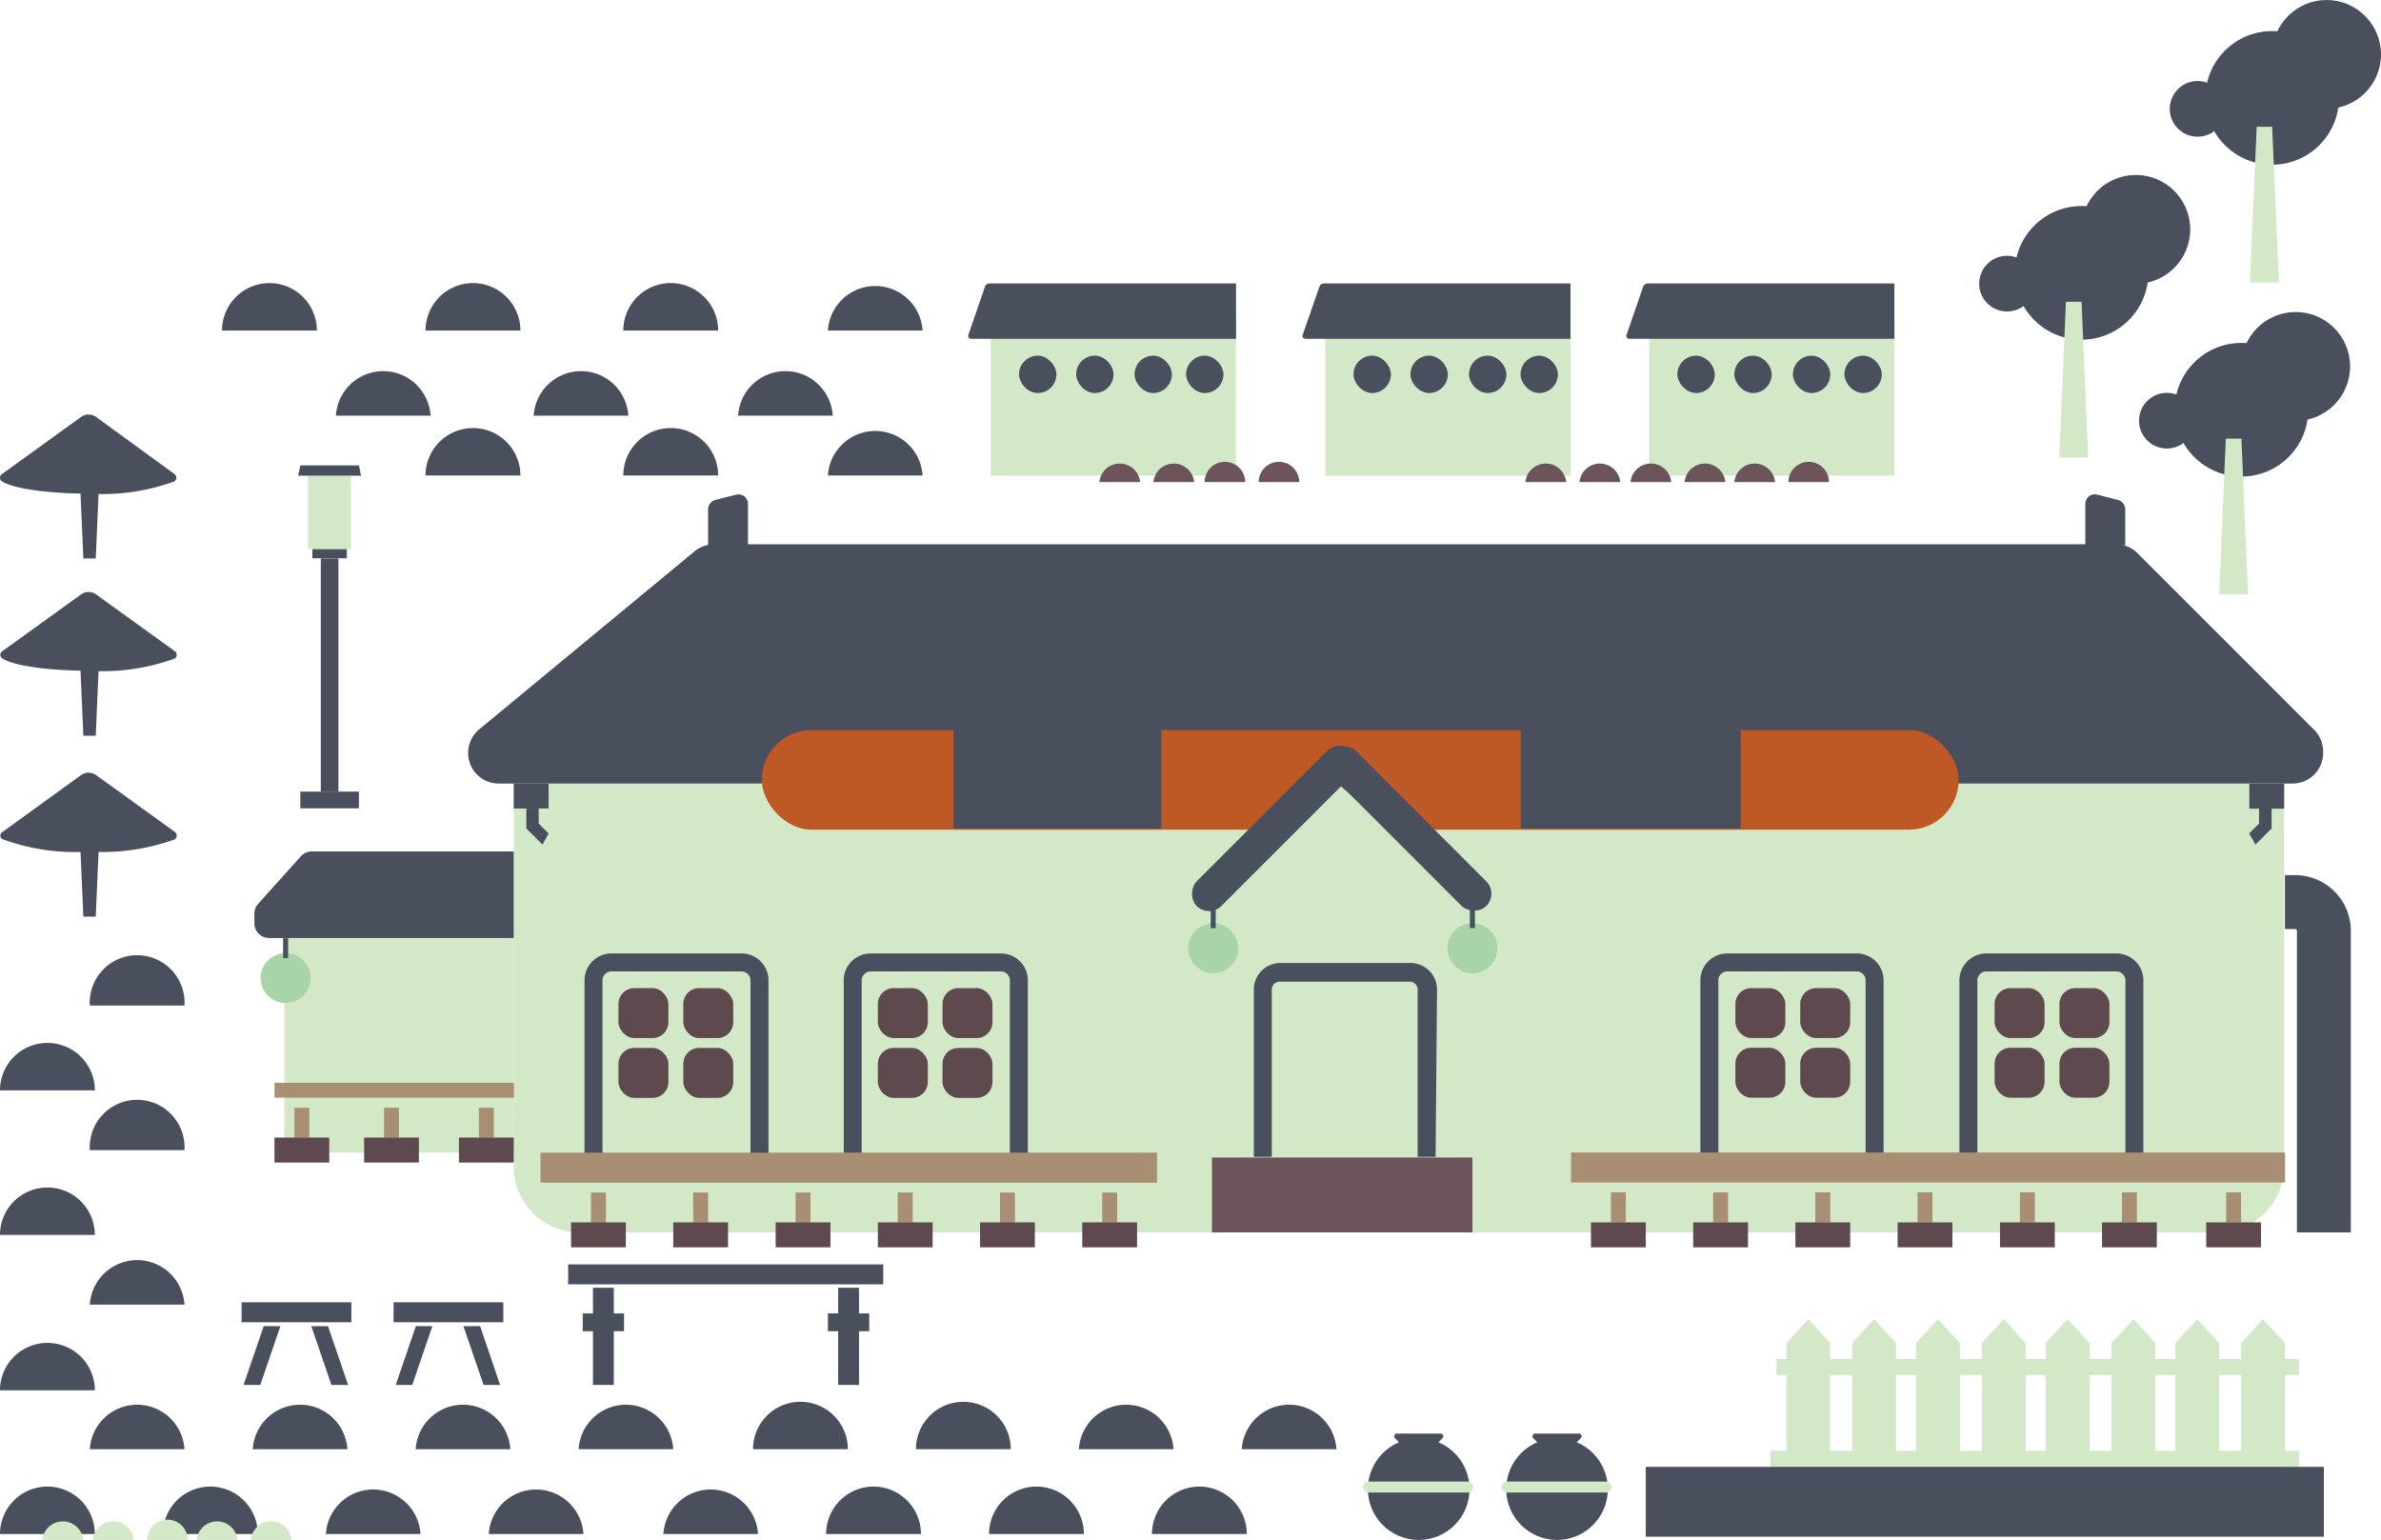 <svg id="圖層_1" data-name="圖層 1" xmlns="http://www.w3.org/2000/svg" viewBox="0 0 132.55 85.74"><defs><style>.cls-1{fill:#d3e8c7;}.cls-2{fill:#494f5d;}.cls-3{fill:#be5926;}.cls-4,.cls-9{fill:none;stroke:#494f5d;stroke-miterlimit:10;}.cls-5{fill:#5d494e;}.cls-6{fill:#a88e72;}.cls-7{fill:#a8d4a8;}.cls-8{fill:#6c545a;}.cls-9{stroke-width:3px;}</style></defs><title>logo</title><path class="cls-1" d="M28.6,43.62h98.55a0,0,0,0,1,0,0V64.94a3.67,3.67,0,0,1-3.67,3.67H32.27a3.67,3.67,0,0,1-3.67-3.67V43.62a0,0,0,0,1,0,0Z"/><path class="cls-2" d="M472.48,284.9H394.4a1.73,1.73,0,0,0-1.09.39l-12,9.92a1.72,1.72,0,0,0-.61,1.31h0a1.7,1.7,0,0,0,1.7,1.7h99.87a1.7,1.7,0,0,0,1.7-1.7v-.09a1.7,1.7,0,0,0-.5-1.2l-9.83-9.83A1.7,1.7,0,0,0,472.48,284.9Z" transform="translate(-354.64 -254.6)"/><rect class="cls-3" x="42.41" y="40.64" width="66.63" height="5.55" rx="2.78" ry="2.78"/><polygon class="cls-1" points="101.89 81.66 99.45 81.66 99.45 74.77 100.67 73.44 101.89 74.77 101.89 81.66"/><polygon class="cls-1" points="105.55 81.66 103.11 81.66 103.11 74.77 104.33 73.44 105.55 74.77 105.55 81.66"/><polygon class="cls-1" points="109.11 81.66 106.66 81.66 106.66 74.77 107.89 73.44 109.11 74.77 109.11 81.66"/><polygon class="cls-1" points="112.77 81.66 110.33 81.66 110.33 74.77 111.55 73.44 112.77 74.77 112.77 81.66"/><polygon class="cls-1" points="116.33 81.66 113.88 81.66 113.88 74.77 115.1 73.44 116.33 74.77 116.33 81.66"/><polygon class="cls-1" points="119.99 81.66 117.55 81.66 117.55 74.77 118.77 73.44 119.99 74.77 119.99 81.66"/><polygon class="cls-1" points="123.54 81.66 121.1 81.66 121.1 74.77 122.32 73.44 123.54 74.77 123.54 81.66"/><polygon class="cls-1" points="127.21 81.66 124.76 81.66 124.76 74.77 125.98 73.44 127.21 74.77 127.21 81.66"/><rect class="cls-1" x="98.89" y="75.66" width="29.09" height="0.89"/><rect class="cls-1" x="98.56" y="80.77" width="29.43" height="0.89"/><rect class="cls-2" x="91.62" y="81.66" width="37.75" height="3.89"/><path class="cls-4" d="M387.68,319v-9.87a1,1,0,0,1,1-.95h7.24a1,1,0,0,1,1,.95V319" transform="translate(-354.64 -254.6)"/><rect class="cls-5" x="34.43" y="55.01" width="2.78" height="2.78" rx="0.88" ry="0.88"/><rect class="cls-5" x="34.43" y="58.34" width="2.78" height="2.78" rx="0.88" ry="0.88"/><rect class="cls-5" x="38.04" y="55.01" width="2.78" height="2.78" rx="0.88" ry="0.88"/><rect class="cls-5" x="38.04" y="58.34" width="2.78" height="2.78" rx="0.88" ry="0.88"/><path class="cls-4" d="M402.11,319v-9.87a1,1,0,0,1,1-.95h7.25a1,1,0,0,1,1,.95V319" transform="translate(-354.64 -254.6)"/><rect class="cls-5" x="48.87" y="55.01" width="2.78" height="2.78" rx="0.88" ry="0.88"/><rect class="cls-5" x="48.87" y="58.34" width="2.78" height="2.78" rx="0.88" ry="0.88"/><rect class="cls-5" x="52.47" y="55.01" width="2.78" height="2.78" rx="0.88" ry="0.88"/><rect class="cls-5" x="52.47" y="58.34" width="2.78" height="2.78" rx="0.88" ry="0.88"/><rect class="cls-6" x="30.09" y="64.17" width="34.32" height="1.67"/><path class="cls-2" d="M383.24,302H372a.82.82,0,0,0-.62.28L369,304.93a.82.82,0,0,0-.2.54V306a.82.82,0,0,0,.82.82h13.62Z" transform="translate(-354.64 -254.6)"/><rect class="cls-1" x="15.83" y="52.23" width="12.77" height="11.94"/><rect class="cls-6" x="32.9" y="66.39" width="0.83" height="1.67"/><rect class="cls-5" x="31.79" y="68.05" width="3.05" height="1.39"/><rect class="cls-6" x="26.66" y="61.67" width="0.83" height="1.67"/><rect class="cls-5" x="25.55" y="63.33" width="3.05" height="1.39"/><rect class="cls-6" x="21.38" y="61.67" width="0.83" height="1.67"/><rect class="cls-5" x="20.27" y="63.33" width="3.05" height="1.39"/><rect class="cls-6" x="16.39" y="61.67" width="0.83" height="1.67"/><rect class="cls-5" x="15.28" y="63.33" width="3.05" height="1.39"/><rect class="cls-6" x="38.59" y="66.39" width="0.83" height="1.67"/><rect class="cls-5" x="37.48" y="68.05" width="3.05" height="1.39"/><rect class="cls-6" x="44.29" y="66.39" width="0.83" height="1.67"/><rect class="cls-5" x="43.18" y="68.05" width="3.05" height="1.39"/><rect class="cls-6" x="49.98" y="66.39" width="0.83" height="1.67"/><rect class="cls-5" x="48.87" y="68.05" width="3.05" height="1.39"/><rect class="cls-6" x="55.67" y="66.39" width="0.83" height="1.67"/><rect class="cls-5" x="54.56" y="68.05" width="3.05" height="1.39"/><rect class="cls-6" x="61.36" y="66.39" width="0.83" height="1.67"/><rect class="cls-5" x="60.25" y="68.05" width="3.05" height="1.39"/><path class="cls-4" d="M473.46,319v-9.87a1,1,0,0,0-1-.95h-7.24a1,1,0,0,0-1,.95V319" transform="translate(-354.64 -254.6)"/><rect class="cls-5" x="469.3" y="309.6" width="2.78" height="2.78" rx="0.88" ry="0.88" transform="translate(586.73 367.39) rotate(180)"/><rect class="cls-5" x="469.3" y="312.94" width="2.78" height="2.78" rx="0.88" ry="0.88" transform="translate(586.73 374.05) rotate(180)"/><rect class="cls-5" x="465.69" y="309.6" width="2.78" height="2.78" rx="0.88" ry="0.88" transform="translate(579.51 367.39) rotate(180)"/><rect class="cls-5" x="465.69" y="312.94" width="2.78" height="2.78" rx="0.88" ry="0.88" transform="translate(579.51 374.05) rotate(180)"/><path class="cls-4" d="M459,319v-9.87a1,1,0,0,0-.95-.95h-7.25a1,1,0,0,0-1,.95V319" transform="translate(-354.64 -254.6)"/><rect class="cls-5" x="454.86" y="309.6" width="2.78" height="2.78" rx="0.88" ry="0.88" transform="translate(557.86 367.39) rotate(180)"/><rect class="cls-5" x="454.86" y="312.94" width="2.78" height="2.78" rx="0.88" ry="0.88" transform="translate(557.86 374.05) rotate(180)"/><rect class="cls-5" x="451.25" y="309.6" width="2.78" height="2.78" rx="0.88" ry="0.88" transform="translate(550.64 367.39) rotate(180)"/><rect class="cls-5" x="451.25" y="312.94" width="2.78" height="2.78" rx="0.88" ry="0.88" transform="translate(550.64 374.05) rotate(180)"/><rect class="cls-6" x="442.09" y="318.77" width="39.75" height="1.67" transform="translate(569.3 384.6) rotate(180)"/><rect class="cls-6" x="472.77" y="320.99" width="0.83" height="1.67" transform="translate(591.73 389.04) rotate(180)"/><rect class="cls-5" x="471.66" y="322.65" width="3.05" height="1.39" transform="translate(591.73 392.09) rotate(180)"/><rect class="cls-6" x="478.57" y="320.99" width="0.83" height="1.67" transform="translate(603.33 389.04) rotate(180)"/><rect class="cls-5" x="477.46" y="322.65" width="3.05" height="1.39" transform="translate(603.33 392.09) rotate(180)"/><rect class="cls-6" x="467.07" y="320.99" width="0.83" height="1.67" transform="translate(580.35 389.04) rotate(180)"/><rect class="cls-5" x="465.96" y="322.65" width="3.05" height="1.39" transform="translate(580.35 392.09) rotate(180)"/><rect class="cls-6" x="461.38" y="320.99" width="0.83" height="1.67" transform="translate(568.96 389.04) rotate(180)"/><rect class="cls-5" x="460.27" y="322.65" width="3.05" height="1.39" transform="translate(568.96 392.09) rotate(180)"/><rect class="cls-6" x="455.69" y="320.99" width="0.83" height="1.67" transform="translate(557.58 389.04) rotate(180)"/><rect class="cls-5" x="454.58" y="322.65" width="3.05" height="1.39" transform="translate(557.58 392.09) rotate(180)"/><rect class="cls-6" x="450" y="320.99" width="0.83" height="1.67" transform="translate(546.2 389.04) rotate(180)"/><rect class="cls-5" x="448.89" y="322.65" width="3.05" height="1.39" transform="translate(546.2 392.09) rotate(180)"/><rect class="cls-6" x="444.31" y="320.99" width="0.83" height="1.67" transform="translate(534.82 389.04) rotate(180)"/><rect class="cls-5" x="443.2" y="322.65" width="3.05" height="1.39" transform="translate(534.82 392.09) rotate(180)"/><polyline class="cls-1" points="68.3 58.06 68.3 48.9 74.13 43.35 81.35 49.45 81.35 57.78"/><rect class="cls-2" x="424.6" y="294.61" width="1.94" height="12.21" rx="0.97" ry="0.97" transform="translate(-17.35 -467.44) rotate(45)"/><rect class="cls-2" x="432.1" y="294.61" width="1.94" height="12.21" rx="0.97" ry="0.97" transform="translate(-440.44 139.71) rotate(-45)"/><path class="cls-2" d="M434.56,319h-1v-9.31a.44.44,0,0,0-.44-.44h-7.24a.44.44,0,0,0-.44.44V319h-1v-9.31a1.48,1.48,0,0,1,1.48-1.48h7.24a1.48,1.48,0,0,1,1.48,1.48Z" transform="translate(-354.64 -254.6)"/><rect class="cls-6" x="15.28" y="60.28" width="13.33" height="0.83"/><circle class="cls-7" cx="81.97" cy="52.79" r="1.39"/><rect class="cls-2" x="81.83" y="50.56" width="0.28" height="1.11"/><circle class="cls-7" cx="67.54" cy="52.79" r="1.39"/><rect class="cls-2" x="67.4" y="50.56" width="0.28" height="1.11"/><circle class="cls-7" cx="15.9" cy="54.45" r="1.39"/><rect class="cls-2" x="15.76" y="52.23" width="0.28" height="1.11"/><polyline class="cls-8" points="67.47 64.44 67.47 68.61 81.97 68.61 81.97 64.44"/><rect class="cls-2" x="28.6" y="43.62" width="1.94" height="1.39"/><polygon class="cls-2" points="29.3 45.01 29.3 46.12 30.2 47.02 30.54 46.4 29.99 45.85 29.99 45.01 29.3 45.01"/><rect class="cls-2" x="479.84" y="298.22" width="1.94" height="1.39" transform="translate(607 343.24) rotate(180)"/><polygon class="cls-2" points="126.46 45.01 126.46 46.12 125.56 47.02 125.21 46.4 125.76 45.85 125.76 45.01 126.46 45.01"/><path class="cls-9" d="M481.84,304.82h.57a1.6,1.6,0,0,1,1.6,1.59v16.8" transform="translate(-354.64 -254.6)"/><path class="cls-2" d="M418.77,340a2.64,2.64,0,0,1,5.28,0" transform="translate(-354.64 -254.6)"/><path class="cls-2" d="M409.7,340a2.64,2.64,0,0,1,5.28,0" transform="translate(-354.64 -254.6)"/><path class="cls-2" d="M400.63,340a2.64,2.64,0,0,1,5.28,0" transform="translate(-354.64 -254.6)"/><path class="cls-2" d="M391.57,340a2.64,2.64,0,0,1,5.27,0" transform="translate(-354.64 -254.6)"/><path class="cls-2" d="M381.85,340a2.64,2.64,0,0,1,5.27,0" transform="translate(-354.64 -254.6)"/><path class="cls-2" d="M372.78,340a2.64,2.64,0,0,1,5.27,0" transform="translate(-354.64 -254.6)"/><path class="cls-2" d="M363.71,340a2.64,2.64,0,0,1,5.28,0" transform="translate(-354.64 -254.6)"/><path class="cls-2" d="M354.64,340a2.64,2.64,0,0,1,5.28,0" transform="translate(-354.64 -254.6)"/><path class="cls-2" d="M423.77,335.28a2.64,2.64,0,0,1,5.27,0" transform="translate(-354.64 -254.6)"/><path class="cls-2" d="M414.7,335.28a2.64,2.64,0,0,1,5.27,0" transform="translate(-354.64 -254.6)"/><path class="cls-2" d="M405.63,335.28a2.64,2.64,0,0,1,5.28,0" transform="translate(-354.64 -254.6)"/><path class="cls-2" d="M396.56,335.28a2.64,2.64,0,0,1,5.28,0" transform="translate(-354.64 -254.6)"/><path class="cls-2" d="M386.85,335.28a2.64,2.64,0,0,1,5.27,0" transform="translate(-354.64 -254.6)"/><path class="cls-2" d="M377.78,335.28a2.64,2.64,0,0,1,5.27,0" transform="translate(-354.64 -254.6)"/><path class="cls-2" d="M368.71,335.28a2.64,2.64,0,0,1,5.27,0" transform="translate(-354.64 -254.6)"/><path class="cls-2" d="M359.64,335.28a2.64,2.64,0,0,1,5.27,0" transform="translate(-354.64 -254.6)"/><path class="cls-2" d="M354.64,332a2.64,2.64,0,0,1,5.28,0" transform="translate(-354.64 -254.6)"/><path class="cls-2" d="M359.64,327.23a2.64,2.64,0,0,1,5.27,0" transform="translate(-354.64 -254.6)"/><path class="cls-2" d="M354.64,323.35a2.64,2.64,0,0,1,5.28,0" transform="translate(-354.64 -254.6)"/><path class="cls-2" d="M359.64,318.63a2.64,2.64,0,1,1,5.27,0" transform="translate(-354.64 -254.6)"/><path class="cls-2" d="M354.64,315.3a2.64,2.64,0,0,1,5.28,0" transform="translate(-354.64 -254.6)"/><path class="cls-2" d="M359.64,310.58a2.64,2.64,0,1,1,5.27,0" transform="translate(-354.64 -254.6)"/><path class="cls-2" d="M400.73,281.07a2.64,2.64,0,0,1,5.27,0" transform="translate(-354.64 -254.6)"/><path class="cls-2" d="M395.73,277.74a2.64,2.64,0,0,1,5.27,0" transform="translate(-354.64 -254.6)"/><path class="cls-2" d="M400.73,273a2.64,2.64,0,0,1,5.27,0" transform="translate(-354.64 -254.6)"/><path class="cls-2" d="M389.34,281.07a2.64,2.64,0,0,1,5.28,0" transform="translate(-354.64 -254.6)"/><path class="cls-2" d="M384.35,277.74a2.64,2.64,0,0,1,5.27,0" transform="translate(-354.64 -254.6)"/><path class="cls-2" d="M389.34,273a2.64,2.64,0,0,1,5.28,0" transform="translate(-354.64 -254.6)"/><path class="cls-2" d="M378.33,281.07a2.64,2.64,0,0,1,5.28,0" transform="translate(-354.64 -254.6)"/><path class="cls-2" d="M373.34,277.74a2.64,2.64,0,0,1,5.27,0" transform="translate(-354.64 -254.6)"/><path class="cls-2" d="M378.33,273a2.64,2.64,0,0,1,5.28,0" transform="translate(-354.64 -254.6)"/><path class="cls-2" d="M367,273a2.64,2.64,0,0,1,5.28,0" transform="translate(-354.64 -254.6)"/><circle class="cls-2" cx="118.9" cy="12.77" r="3.03"/><circle class="cls-2" cx="111.73" cy="15.79" r="1.55"/><circle class="cls-2" cx="115.88" cy="15.19" r="3.72"/><polygon class="cls-1" points="116.25 25.47 114.64 25.47 115.01 16.8 115.88 16.8 116.25 25.47"/><circle class="cls-2" cx="129.52" cy="3.03" r="3.03"/><circle class="cls-2" cx="122.34" cy="6.06" r="1.55"/><circle class="cls-2" cx="126.49" cy="5.45" r="3.72"/><polygon class="cls-1" points="126.87 15.73 125.25 15.73 125.63 7.06 126.49 7.06 126.87 15.73"/><circle class="cls-2" cx="127.8" cy="20.4" r="3.03"/><circle class="cls-2" cx="120.63" cy="23.42" r="1.55"/><circle class="cls-2" cx="124.78" cy="22.81" r="3.72"/><polygon class="cls-1" points="125.15 33.09 123.54 33.09 123.91 24.42 124.78 24.42 125.15 33.09"/><rect class="cls-2" x="13.45" y="72.5" width="6.11" height="1.11"/><polygon class="cls-2" points="15.61 73.83 14.68 73.83 13.56 77.1 14.49 77.1 15.61 73.83"/><polygon class="cls-2" points="17.33 73.83 18.26 73.83 19.38 77.1 18.45 77.1 17.33 73.83"/><rect class="cls-2" x="21.91" y="72.5" width="6.11" height="1.11"/><rect class="cls-2" x="31.63" y="70.39" width="17.54" height="1.11"/><rect class="cls-2" x="387.66" y="326.29" width="1.16" height="5.41" transform="translate(421.83 403.39) rotate(180)"/><rect class="cls-2" x="387.09" y="327.71" width="2.3" height="0.99" transform="translate(421.83 401.82) rotate(180)"/><rect class="cls-2" x="401.29" y="326.29" width="1.16" height="5.41" transform="translate(449.11 403.39) rotate(180)"/><rect class="cls-2" x="400.72" y="327.71" width="2.3" height="0.99" transform="translate(449.11 401.82) rotate(180)"/><polygon class="cls-2" points="24.07 73.83 23.15 73.83 22.03 77.1 22.95 77.1 24.07 73.83"/><polygon class="cls-2" points="25.8 73.83 26.73 73.83 27.84 77.1 26.92 77.1 25.8 73.83"/><circle class="cls-2" cx="78.98" cy="82.9" r="2.83"/><path class="cls-2" d="M432.7,335.06l-.41-.4a.15.15,0,0,1,.1-.25h2.46a.15.15,0,0,1,.1.25l-.47.47a.15.15,0,0,1-.11,0l-1.58-.06A.16.16,0,0,1,432.7,335.06Z" transform="translate(-354.64 -254.6)"/><rect class="cls-1" x="75.88" y="82.48" width="6.14" height="0.61" rx="0.31" ry="0.31"/><circle class="cls-2" cx="86.68" cy="82.9" r="2.83"/><path class="cls-2" d="M440.39,335.06l-.4-.4a.15.15,0,0,1,.1-.25h2.46a.15.15,0,0,1,.1.25l-.47.47a.15.15,0,0,1-.11,0l-1.58-.06A.19.19,0,0,1,440.39,335.06Z" transform="translate(-354.64 -254.6)"/><rect class="cls-1" x="83.58" y="82.48" width="6.14" height="0.61" rx="0.31" ry="0.31"/><path class="cls-2" d="M395.61,282.14l-1.14.29a.55.55,0,0,0-.41.53v2h2.22v-2.27A.53.53,0,0,0,395.61,282.14Z" transform="translate(-354.64 -254.6)"/><path class="cls-2" d="M471.4,282.14l1.14.29a.55.55,0,0,1,.41.53v2h-2.22v-2.27A.53.53,0,0,1,471.4,282.14Z" transform="translate(-354.64 -254.6)"/><rect class="cls-1" x="91.81" y="17.71" width="13.65" height="8.77"/><path class="cls-2" d="M446.37,270.38H460.1v3.08H445.35a.16.16,0,0,1-.16-.22l.92-2.67A.29.29,0,0,1,446.37,270.38Z" transform="translate(-354.64 -254.6)"/><rect class="cls-2" x="93.38" y="19.8" width="2.08" height="2.08" rx="1.04" ry="1.04"/><rect class="cls-2" x="99.81" y="19.8" width="2.08" height="2.08" rx="1.04" ry="1.04"/><rect class="cls-2" x="96.55" y="19.8" width="2.08" height="2.08" rx="1.04" ry="1.04"/><rect class="cls-2" x="102.68" y="19.8" width="2.08" height="2.08" rx="1.04" ry="1.04"/><rect class="cls-1" x="73.78" y="17.71" width="13.65" height="8.77"/><path class="cls-2" d="M428.34,270.38h13.73v3.08H427.32a.16.16,0,0,1-.16-.22l.93-2.67A.27.27,0,0,1,428.34,270.38Z" transform="translate(-354.64 -254.6)"/><rect class="cls-2" x="75.35" y="19.8" width="2.08" height="2.08" rx="1.04" ry="1.04"/><rect class="cls-2" x="81.78" y="19.8" width="2.08" height="2.08" rx="1.04" ry="1.04"/><rect class="cls-2" x="78.52" y="19.8" width="2.08" height="2.08" rx="1.04" ry="1.04"/><rect class="cls-2" x="84.65" y="19.8" width="2.08" height="2.08" rx="1.04" ry="1.04"/><rect class="cls-1" x="55.16" y="17.71" width="13.65" height="8.77"/><path class="cls-2" d="M409.73,270.38h13.72v3.08H408.71a.16.16,0,0,1-.16-.22l.92-2.67A.28.28,0,0,1,409.73,270.38Z" transform="translate(-354.64 -254.6)"/><rect class="cls-2" x="56.73" y="19.8" width="2.08" height="2.08" rx="1.04" ry="1.04"/><rect class="cls-2" x="63.16" y="19.8" width="2.08" height="2.08" rx="1.04" ry="1.04"/><rect class="cls-2" x="59.91" y="19.8" width="2.08" height="2.08" rx="1.04" ry="1.04"/><rect class="cls-2" x="66.03" y="19.8" width="2.08" height="2.08" rx="1.04" ry="1.04"/><path class="cls-2" d="M360,297.76a.72.72,0,0,0-.86,0l-4.38,3.17a.23.23,0,0,0,0,.38,11.68,11.68,0,0,0,4.82.7,12,12,0,0,0,4.79-.68.26.26,0,0,0,0-.42Z" transform="translate(-354.64 -254.6)"/><polygon class="cls-2" points="5.33 51.03 4.64 51.03 4.43 46.22 5.54 46.22 5.33 51.03"/><path class="cls-2" d="M360,287.7a.72.72,0,0,0-.86,0l-4.38,3.16a.24.24,0,0,0,0,.39c.59.4,2.52.69,4.82.69a11.78,11.78,0,0,0,4.79-.68.25.25,0,0,0,0-.41Z" transform="translate(-354.64 -254.6)"/><polygon class="cls-2" points="5.33 40.96 4.64 40.96 4.43 36.15 5.54 36.15 5.33 40.96"/><path class="cls-2" d="M360,277.82a.72.72,0,0,0-.86,0L354.74,281a.24.24,0,0,0,0,.39c.59.4,2.52.69,4.82.69a11.78,11.78,0,0,0,4.79-.68.25.25,0,0,0,0-.41Z" transform="translate(-354.64 -254.6)"/><polygon class="cls-2" points="5.33 31.09 4.64 31.09 4.43 26.28 5.54 26.28 5.33 31.09"/><rect class="cls-2" x="16.72" y="44.07" width="3.26" height="0.93"/><rect class="cls-2" x="17.86" y="31.09" width="0.98" height="12.98"/><rect class="cls-2" x="17.39" y="30.55" width="1.92" height="0.53"/><rect class="cls-1" x="17.15" y="26.48" width="2.39" height="4.09"/><polygon class="cls-2" points="20.1 26.48 16.6 26.48 16.72 25.91 19.98 25.91 20.1 26.48"/><path class="cls-8" d="M439.56,281.44a1.14,1.14,0,0,1,2.27,0" transform="translate(-354.64 -254.6)"/><path class="cls-8" d="M442.57,281.44a1.14,1.14,0,0,1,2.27,0" transform="translate(-354.64 -254.6)"/><path class="cls-8" d="M445.41,281.44a1.14,1.14,0,0,1,2.27,0" transform="translate(-354.64 -254.6)"/><path class="cls-8" d="M448.42,281.44a1.14,1.14,0,0,1,2.27,0" transform="translate(-354.64 -254.6)"/><path class="cls-8" d="M415.84,281.44a1.14,1.14,0,0,1,2.27,0" transform="translate(-354.64 -254.6)"/><path class="cls-8" d="M418.85,281.44a1.14,1.14,0,0,1,2.27,0" transform="translate(-354.64 -254.6)"/><path class="cls-8" d="M421.7,281.44a1.13,1.13,0,0,1,2.26,0" transform="translate(-354.64 -254.6)"/><path class="cls-8" d="M424.71,281.44a1.13,1.13,0,0,1,2.26,0" transform="translate(-354.64 -254.6)"/><path class="cls-8" d="M451.19,281.44a1.14,1.14,0,0,1,2.27,0" transform="translate(-354.64 -254.6)"/><path class="cls-8" d="M454.2,281.44a1.13,1.13,0,0,1,2.26,0" transform="translate(-354.64 -254.6)"/><path class="cls-1" d="M357,340.33a1.14,1.14,0,0,1,2.27,0" transform="translate(-354.64 -254.6)"/><path class="cls-1" d="M359.82,340.33a1.14,1.14,0,0,1,2.27,0" transform="translate(-354.64 -254.6)"/><path class="cls-1" d="M362.83,340.33a1.13,1.13,0,0,1,2.26,0" transform="translate(-354.64 -254.6)"/><path class="cls-1" d="M365.59,340.33a1.14,1.14,0,0,1,2.27,0" transform="translate(-354.64 -254.6)"/><path class="cls-1" d="M368.6,340.33a1.14,1.14,0,0,1,2.27,0" transform="translate(-354.64 -254.6)"/><rect class="cls-2" x="84.66" y="38.37" width="12.25" height="7.76"/><rect class="cls-2" x="53.08" y="38.37" width="11.58" height="7.76"/></svg>